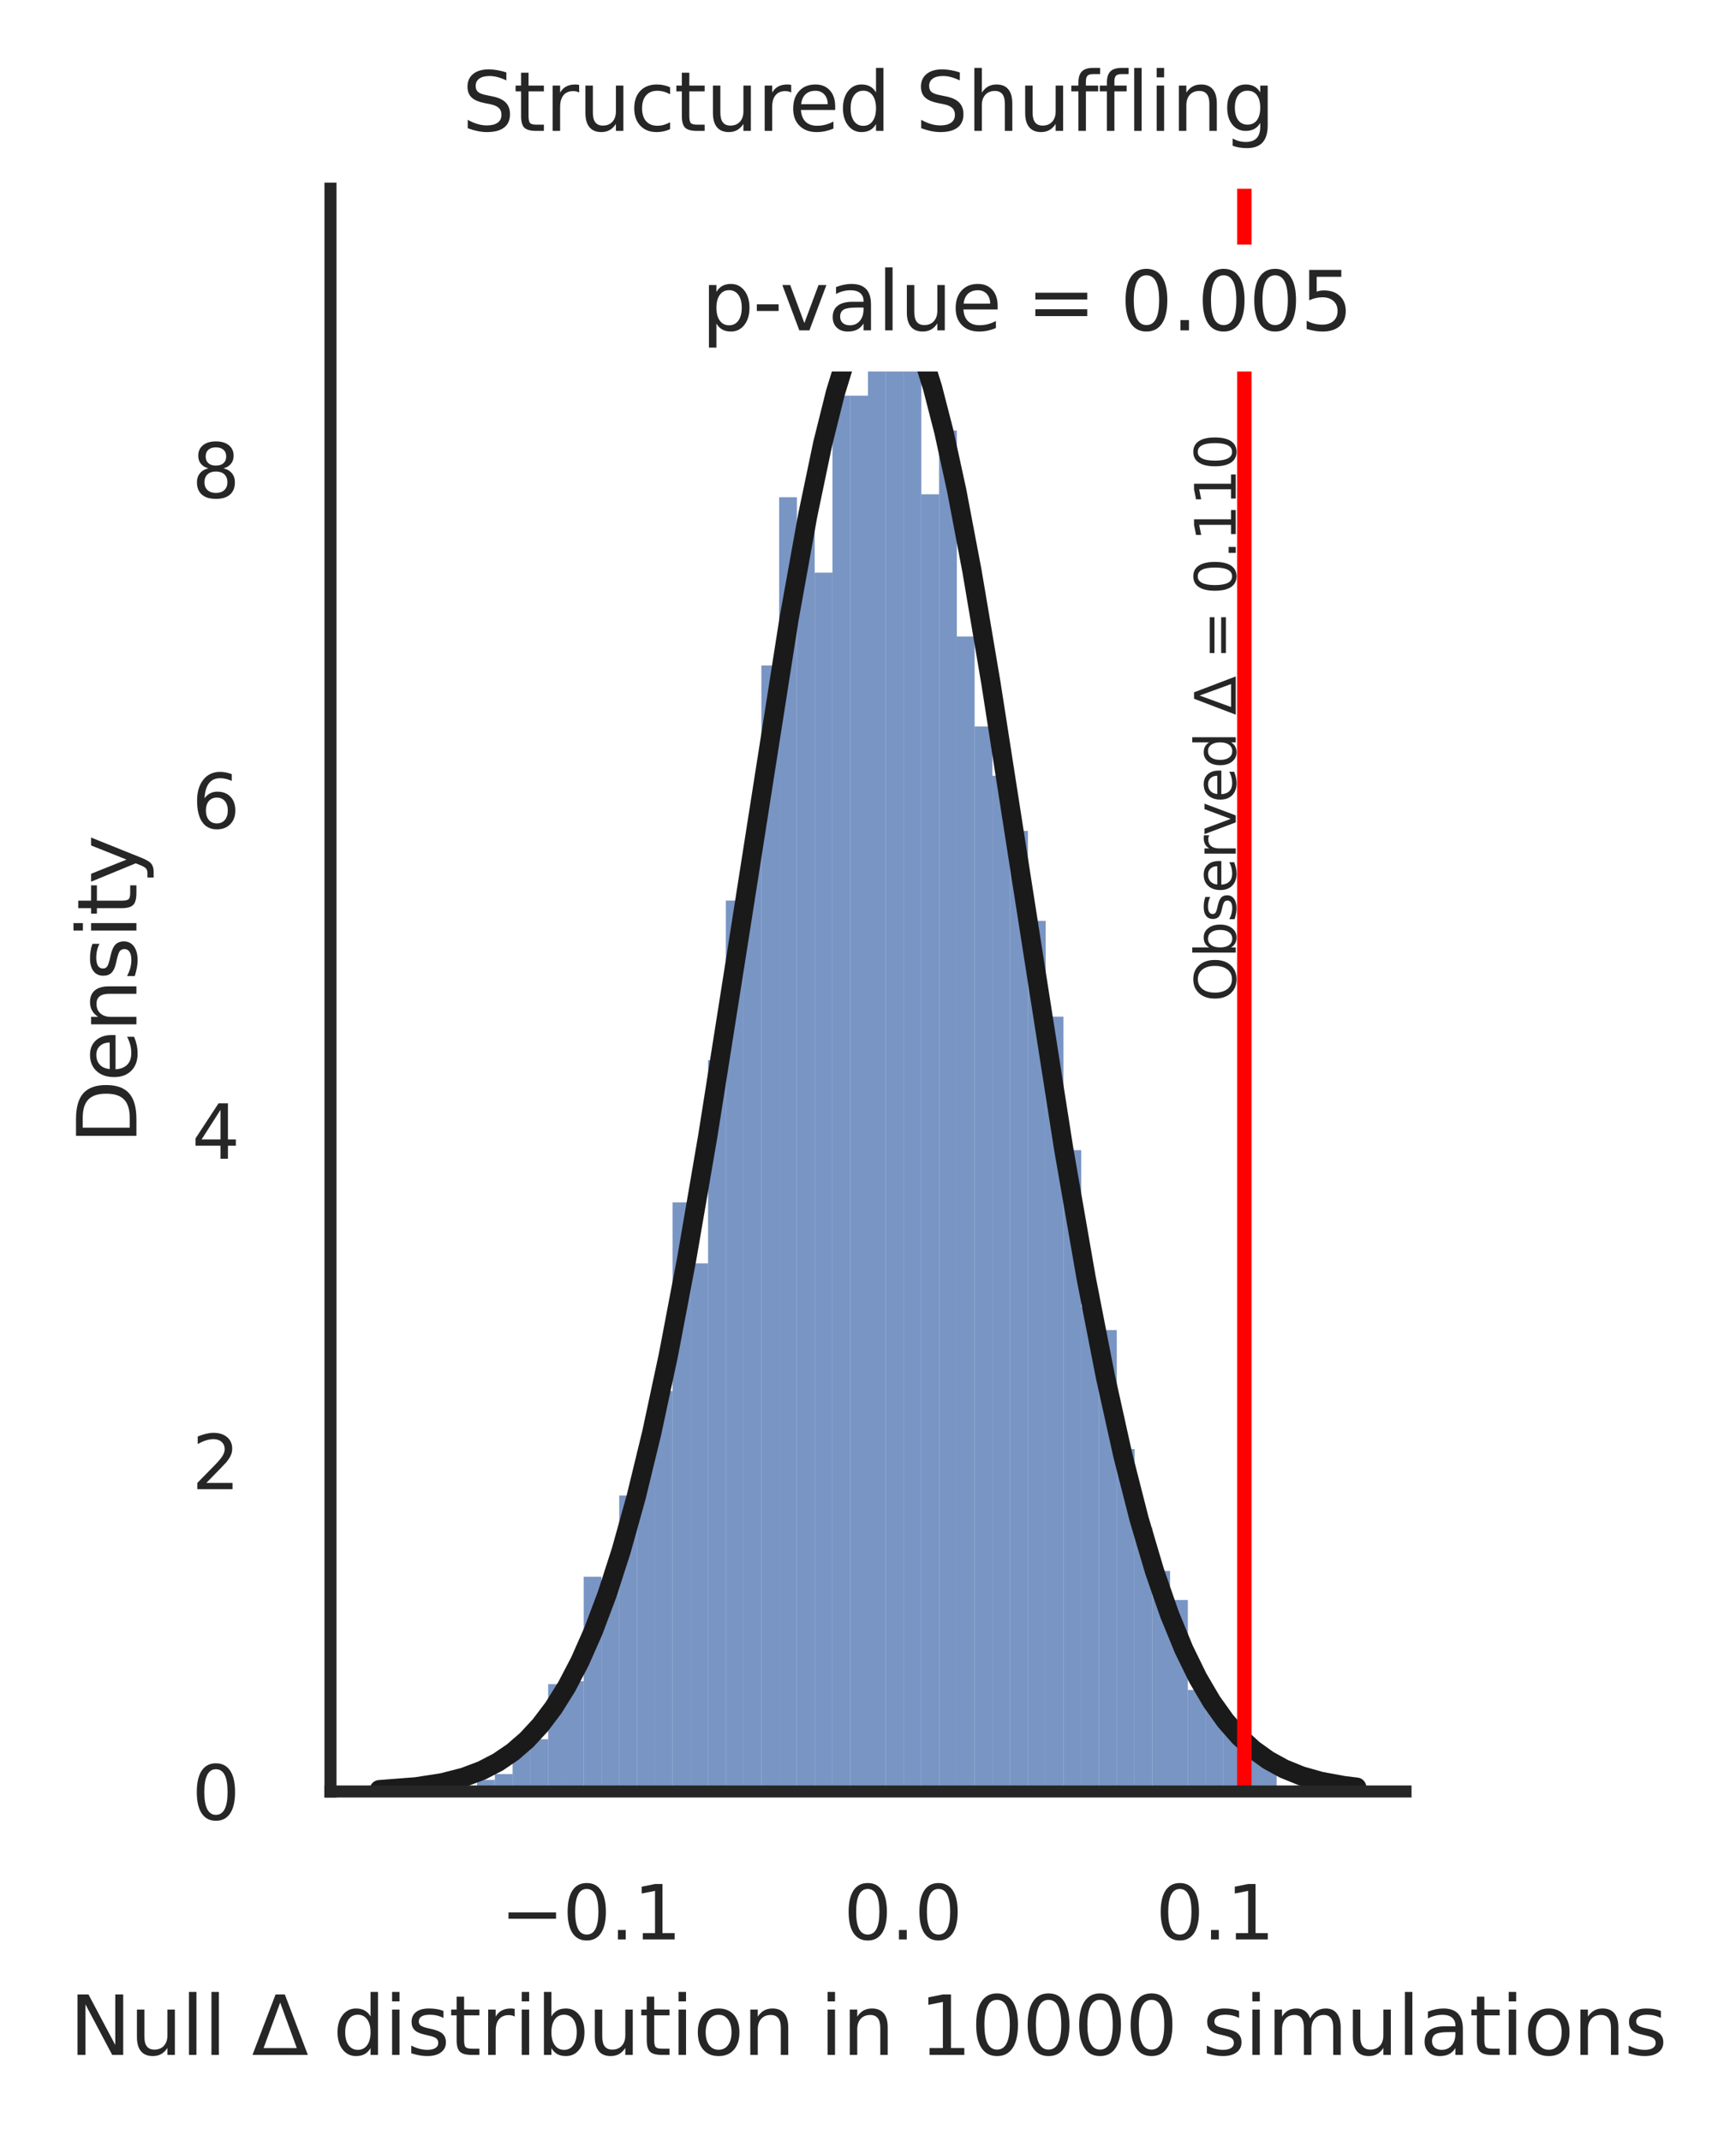 <?xml version="1.0" encoding="utf-8" standalone="no"?>
<!DOCTYPE svg PUBLIC "-//W3C//DTD SVG 1.1//EN"
  "http://www.w3.org/Graphics/SVG/1.1/DTD/svg11.dtd">
<svg xmlns:xlink="http://www.w3.org/1999/xlink" width="180.216pt" height="222.184pt" viewBox="0 0 180.216 222.184" xmlns="http://www.w3.org/2000/svg" version="1.1">
 <defs>
  <style type="text/css">*{stroke-linejoin: round; stroke-linecap: butt}</style>
 </defs>
 <g id="figure_1">
  <g id="patch_1">
   <path d="M 0 222.184 
L 180.216 222.184 
L 180.216 0 
L 0 0 
z
" style="fill: #ffffff"/>
  </g>
  <g id="axes_1">
   <g id="patch_2">
    <path d="M 34.308 185.903 
L 145.908 185.903 
L 145.908 19.583 
L 34.308 19.583 
z
" style="fill: #ffffff"/>
   </g>
   <g id="matplotlib.axis_1">
    <g id="xtick_1">
     <g id="text_1">
      <!-- −0.1 -->
      <g style="fill: #262626" transform="translate(51.953 201.253)scale(0.077 -0.077)">
       <defs>
        <path id="DejaVuSans-2212" d="M 678 2272 
L 4684 2272 
L 4684 1741 
L 678 1741 
L 678 2272 
z
" transform="scale(0.016)"/>
        <path id="DejaVuSans-30" d="M 2034 4250 
Q 1547 4250 1301 3770 
Q 1056 3291 1056 2328 
Q 1056 1369 1301 889 
Q 1547 409 2034 409 
Q 2525 409 2770 889 
Q 3016 1369 3016 2328 
Q 3016 3291 2770 3770 
Q 2525 4250 2034 4250 
z
M 2034 4750 
Q 2819 4750 3233 4129 
Q 3647 3509 3647 2328 
Q 3647 1150 3233 529 
Q 2819 -91 2034 -91 
Q 1250 -91 836 529 
Q 422 1150 422 2328 
Q 422 3509 836 4129 
Q 1250 4750 2034 4750 
z
" transform="scale(0.016)"/>
        <path id="DejaVuSans-2e" d="M 684 794 
L 1344 794 
L 1344 0 
L 684 0 
L 684 794 
z
" transform="scale(0.016)"/>
        <path id="DejaVuSans-31" d="M 794 531 
L 1825 531 
L 1825 4091 
L 703 3866 
L 703 4441 
L 1819 4666 
L 2450 4666 
L 2450 531 
L 3481 531 
L 3481 0 
L 794 0 
L 794 531 
z
" transform="scale(0.016)"/>
       </defs>
       <use xlink:href="#DejaVuSans-2212"/>
       <use xlink:href="#DejaVuSans-30" x="83.789"/>
       <use xlink:href="#DejaVuSans-2e" x="147.412"/>
       <use xlink:href="#DejaVuSans-31" x="179.199"/>
      </g>
     </g>
    </g>
    <g id="xtick_2">
     <g id="text_2">
      <!-- 0.0 -->
      <g style="fill: #262626" transform="translate(87.577 201.253)scale(0.077 -0.077)">
       <use xlink:href="#DejaVuSans-30"/>
       <use xlink:href="#DejaVuSans-2e" x="63.623"/>
       <use xlink:href="#DejaVuSans-30" x="95.41"/>
      </g>
     </g>
    </g>
    <g id="xtick_3">
     <g id="text_3">
      <!-- 0.1 -->
      <g style="fill: #262626" transform="translate(119.974 201.253)scale(0.077 -0.077)">
       <use xlink:href="#DejaVuSans-30"/>
       <use xlink:href="#DejaVuSans-2e" x="63.623"/>
       <use xlink:href="#DejaVuSans-31" x="95.41"/>
      </g>
     </g>
    </g>
    <g id="text_4">
     <!-- Null $\Delta$ distribution in 10000 simulations -->
     <g style="fill: #262626" transform="translate(7.2 213.238)scale(0.084 -0.084)">
      <defs>
       <path id="DejaVuSans-4e" d="M 628 4666 
L 1478 4666 
L 3547 763 
L 3547 4666 
L 4159 4666 
L 4159 0 
L 3309 0 
L 1241 3903 
L 1241 0 
L 628 0 
L 628 4666 
z
" transform="scale(0.016)"/>
       <path id="DejaVuSans-75" d="M 544 1381 
L 544 3500 
L 1119 3500 
L 1119 1403 
Q 1119 906 1312 657 
Q 1506 409 1894 409 
Q 2359 409 2629 706 
Q 2900 1003 2900 1516 
L 2900 3500 
L 3475 3500 
L 3475 0 
L 2900 0 
L 2900 538 
Q 2691 219 2414 64 
Q 2138 -91 1772 -91 
Q 1169 -91 856 284 
Q 544 659 544 1381 
z
M 1991 3584 
L 1991 3584 
z
" transform="scale(0.016)"/>
       <path id="DejaVuSans-6c" d="M 603 4863 
L 1178 4863 
L 1178 0 
L 603 0 
L 603 4863 
z
" transform="scale(0.016)"/>
       <path id="DejaVuSans-20" transform="scale(0.016)"/>
       <path id="DejaVuSans-394" d="M 2188 4044 
L 906 525 
L 3472 525 
L 2188 4044 
z
M 50 0 
L 1831 4666 
L 2547 4666 
L 4325 0 
L 50 0 
z
" transform="scale(0.016)"/>
       <path id="DejaVuSans-64" d="M 2906 2969 
L 2906 4863 
L 3481 4863 
L 3481 0 
L 2906 0 
L 2906 525 
Q 2725 213 2448 61 
Q 2172 -91 1784 -91 
Q 1150 -91 751 415 
Q 353 922 353 1747 
Q 353 2572 751 3078 
Q 1150 3584 1784 3584 
Q 2172 3584 2448 3432 
Q 2725 3281 2906 2969 
z
M 947 1747 
Q 947 1113 1208 752 
Q 1469 391 1925 391 
Q 2381 391 2643 752 
Q 2906 1113 2906 1747 
Q 2906 2381 2643 2742 
Q 2381 3103 1925 3103 
Q 1469 3103 1208 2742 
Q 947 2381 947 1747 
z
" transform="scale(0.016)"/>
       <path id="DejaVuSans-69" d="M 603 3500 
L 1178 3500 
L 1178 0 
L 603 0 
L 603 3500 
z
M 603 4863 
L 1178 4863 
L 1178 4134 
L 603 4134 
L 603 4863 
z
" transform="scale(0.016)"/>
       <path id="DejaVuSans-73" d="M 2834 3397 
L 2834 2853 
Q 2591 2978 2328 3040 
Q 2066 3103 1784 3103 
Q 1356 3103 1142 2972 
Q 928 2841 928 2578 
Q 928 2378 1081 2264 
Q 1234 2150 1697 2047 
L 1894 2003 
Q 2506 1872 2764 1633 
Q 3022 1394 3022 966 
Q 3022 478 2636 193 
Q 2250 -91 1575 -91 
Q 1294 -91 989 -36 
Q 684 19 347 128 
L 347 722 
Q 666 556 975 473 
Q 1284 391 1588 391 
Q 1994 391 2212 530 
Q 2431 669 2431 922 
Q 2431 1156 2273 1281 
Q 2116 1406 1581 1522 
L 1381 1569 
Q 847 1681 609 1914 
Q 372 2147 372 2553 
Q 372 3047 722 3315 
Q 1072 3584 1716 3584 
Q 2034 3584 2315 3537 
Q 2597 3491 2834 3397 
z
" transform="scale(0.016)"/>
       <path id="DejaVuSans-74" d="M 1172 4494 
L 1172 3500 
L 2356 3500 
L 2356 3053 
L 1172 3053 
L 1172 1153 
Q 1172 725 1289 603 
Q 1406 481 1766 481 
L 2356 481 
L 2356 0 
L 1766 0 
Q 1100 0 847 248 
Q 594 497 594 1153 
L 594 3053 
L 172 3053 
L 172 3500 
L 594 3500 
L 594 4494 
L 1172 4494 
z
" transform="scale(0.016)"/>
       <path id="DejaVuSans-72" d="M 2631 2963 
Q 2534 3019 2420 3045 
Q 2306 3072 2169 3072 
Q 1681 3072 1420 2755 
Q 1159 2438 1159 1844 
L 1159 0 
L 581 0 
L 581 3500 
L 1159 3500 
L 1159 2956 
Q 1341 3275 1631 3429 
Q 1922 3584 2338 3584 
Q 2397 3584 2469 3576 
Q 2541 3569 2628 3553 
L 2631 2963 
z
" transform="scale(0.016)"/>
       <path id="DejaVuSans-62" d="M 3116 1747 
Q 3116 2381 2855 2742 
Q 2594 3103 2138 3103 
Q 1681 3103 1420 2742 
Q 1159 2381 1159 1747 
Q 1159 1113 1420 752 
Q 1681 391 2138 391 
Q 2594 391 2855 752 
Q 3116 1113 3116 1747 
z
M 1159 2969 
Q 1341 3281 1617 3432 
Q 1894 3584 2278 3584 
Q 2916 3584 3314 3078 
Q 3713 2572 3713 1747 
Q 3713 922 3314 415 
Q 2916 -91 2278 -91 
Q 1894 -91 1617 61 
Q 1341 213 1159 525 
L 1159 0 
L 581 0 
L 581 4863 
L 1159 4863 
L 1159 2969 
z
" transform="scale(0.016)"/>
       <path id="DejaVuSans-6f" d="M 1959 3097 
Q 1497 3097 1228 2736 
Q 959 2375 959 1747 
Q 959 1119 1226 758 
Q 1494 397 1959 397 
Q 2419 397 2687 759 
Q 2956 1122 2956 1747 
Q 2956 2369 2687 2733 
Q 2419 3097 1959 3097 
z
M 1959 3584 
Q 2709 3584 3137 3096 
Q 3566 2609 3566 1747 
Q 3566 888 3137 398 
Q 2709 -91 1959 -91 
Q 1206 -91 779 398 
Q 353 888 353 1747 
Q 353 2609 779 3096 
Q 1206 3584 1959 3584 
z
" transform="scale(0.016)"/>
       <path id="DejaVuSans-6e" d="M 3513 2113 
L 3513 0 
L 2938 0 
L 2938 2094 
Q 2938 2591 2744 2837 
Q 2550 3084 2163 3084 
Q 1697 3084 1428 2787 
Q 1159 2491 1159 1978 
L 1159 0 
L 581 0 
L 581 3500 
L 1159 3500 
L 1159 2956 
Q 1366 3272 1645 3428 
Q 1925 3584 2291 3584 
Q 2894 3584 3203 3211 
Q 3513 2838 3513 2113 
z
" transform="scale(0.016)"/>
       <path id="DejaVuSans-6d" d="M 3328 2828 
Q 3544 3216 3844 3400 
Q 4144 3584 4550 3584 
Q 5097 3584 5394 3201 
Q 5691 2819 5691 2113 
L 5691 0 
L 5113 0 
L 5113 2094 
Q 5113 2597 4934 2840 
Q 4756 3084 4391 3084 
Q 3944 3084 3684 2787 
Q 3425 2491 3425 1978 
L 3425 0 
L 2847 0 
L 2847 2094 
Q 2847 2600 2669 2842 
Q 2491 3084 2119 3084 
Q 1678 3084 1418 2786 
Q 1159 2488 1159 1978 
L 1159 0 
L 581 0 
L 581 3500 
L 1159 3500 
L 1159 2956 
Q 1356 3278 1631 3431 
Q 1906 3584 2284 3584 
Q 2666 3584 2933 3390 
Q 3200 3197 3328 2828 
z
" transform="scale(0.016)"/>
       <path id="DejaVuSans-61" d="M 2194 1759 
Q 1497 1759 1228 1600 
Q 959 1441 959 1056 
Q 959 750 1161 570 
Q 1363 391 1709 391 
Q 2188 391 2477 730 
Q 2766 1069 2766 1631 
L 2766 1759 
L 2194 1759 
z
M 3341 1997 
L 3341 0 
L 2766 0 
L 2766 531 
Q 2569 213 2275 61 
Q 1981 -91 1556 -91 
Q 1019 -91 701 211 
Q 384 513 384 1019 
Q 384 1609 779 1909 
Q 1175 2209 1959 2209 
L 2766 2209 
L 2766 2266 
Q 2766 2663 2505 2880 
Q 2244 3097 1772 3097 
Q 1472 3097 1187 3025 
Q 903 2953 641 2809 
L 641 3341 
Q 956 3463 1253 3523 
Q 1550 3584 1831 3584 
Q 2591 3584 2966 3190 
Q 3341 2797 3341 1997 
z
" transform="scale(0.016)"/>
      </defs>
      <use xlink:href="#DejaVuSans-4e" transform="translate(0 0.016)"/>
      <use xlink:href="#DejaVuSans-75" transform="translate(74.805 0.016)"/>
      <use xlink:href="#DejaVuSans-6c" transform="translate(138.184 0.016)"/>
      <use xlink:href="#DejaVuSans-6c" transform="translate(165.967 0.016)"/>
      <use xlink:href="#DejaVuSans-20" transform="translate(193.75 0.016)"/>
      <use xlink:href="#DejaVuSans-394" transform="translate(225.537 0.016)"/>
      <use xlink:href="#DejaVuSans-20" transform="translate(293.945 0.016)"/>
      <use xlink:href="#DejaVuSans-64" transform="translate(325.732 0.016)"/>
      <use xlink:href="#DejaVuSans-69" transform="translate(389.209 0.016)"/>
      <use xlink:href="#DejaVuSans-73" transform="translate(416.992 0.016)"/>
      <use xlink:href="#DejaVuSans-74" transform="translate(469.092 0.016)"/>
      <use xlink:href="#DejaVuSans-72" transform="translate(508.301 0.016)"/>
      <use xlink:href="#DejaVuSans-69" transform="translate(549.414 0.016)"/>
      <use xlink:href="#DejaVuSans-62" transform="translate(577.197 0.016)"/>
      <use xlink:href="#DejaVuSans-75" transform="translate(640.674 0.016)"/>
      <use xlink:href="#DejaVuSans-74" transform="translate(704.053 0.016)"/>
      <use xlink:href="#DejaVuSans-69" transform="translate(743.262 0.016)"/>
      <use xlink:href="#DejaVuSans-6f" transform="translate(771.045 0.016)"/>
      <use xlink:href="#DejaVuSans-6e" transform="translate(832.227 0.016)"/>
      <use xlink:href="#DejaVuSans-20" transform="translate(895.605 0.016)"/>
      <use xlink:href="#DejaVuSans-69" transform="translate(927.393 0.016)"/>
      <use xlink:href="#DejaVuSans-6e" transform="translate(955.176 0.016)"/>
      <use xlink:href="#DejaVuSans-20" transform="translate(1018.555 0.016)"/>
      <use xlink:href="#DejaVuSans-31" transform="translate(1050.342 0.016)"/>
      <use xlink:href="#DejaVuSans-30" transform="translate(1113.965 0.016)"/>
      <use xlink:href="#DejaVuSans-30" transform="translate(1177.588 0.016)"/>
      <use xlink:href="#DejaVuSans-30" transform="translate(1241.211 0.016)"/>
      <use xlink:href="#DejaVuSans-30" transform="translate(1304.834 0.016)"/>
      <use xlink:href="#DejaVuSans-20" transform="translate(1368.457 0.016)"/>
      <use xlink:href="#DejaVuSans-73" transform="translate(1400.244 0.016)"/>
      <use xlink:href="#DejaVuSans-69" transform="translate(1452.344 0.016)"/>
      <use xlink:href="#DejaVuSans-6d" transform="translate(1480.127 0.016)"/>
      <use xlink:href="#DejaVuSans-75" transform="translate(1577.539 0.016)"/>
      <use xlink:href="#DejaVuSans-6c" transform="translate(1640.918 0.016)"/>
      <use xlink:href="#DejaVuSans-61" transform="translate(1668.701 0.016)"/>
      <use xlink:href="#DejaVuSans-74" transform="translate(1729.98 0.016)"/>
      <use xlink:href="#DejaVuSans-69" transform="translate(1769.189 0.016)"/>
      <use xlink:href="#DejaVuSans-6f" transform="translate(1796.973 0.016)"/>
      <use xlink:href="#DejaVuSans-6e" transform="translate(1858.154 0.016)"/>
      <use xlink:href="#DejaVuSans-73" transform="translate(1921.533 0.016)"/>
     </g>
    </g>
   </g>
   <g id="matplotlib.axis_2">
    <g id="ytick_1">
     <g id="text_5">
      <!-- 0 -->
      <g style="fill: #262626" transform="translate(19.909 188.828)scale(0.077 -0.077)">
       <use xlink:href="#DejaVuSans-30"/>
      </g>
     </g>
    </g>
    <g id="ytick_2">
     <g id="text_6">
      <!-- 2 -->
      <g style="fill: #262626" transform="translate(19.909 154.535)scale(0.077 -0.077)">
       <defs>
        <path id="DejaVuSans-32" d="M 1228 531 
L 3431 531 
L 3431 0 
L 469 0 
L 469 531 
Q 828 903 1448 1529 
Q 2069 2156 2228 2338 
Q 2531 2678 2651 2914 
Q 2772 3150 2772 3378 
Q 2772 3750 2511 3984 
Q 2250 4219 1831 4219 
Q 1534 4219 1204 4116 
Q 875 4013 500 3803 
L 500 4441 
Q 881 4594 1212 4672 
Q 1544 4750 1819 4750 
Q 2544 4750 2975 4387 
Q 3406 4025 3406 3419 
Q 3406 3131 3298 2873 
Q 3191 2616 2906 2266 
Q 2828 2175 2409 1742 
Q 1991 1309 1228 531 
z
" transform="scale(0.016)"/>
       </defs>
       <use xlink:href="#DejaVuSans-32"/>
      </g>
     </g>
    </g>
    <g id="ytick_3">
     <g id="text_7">
      <!-- 4 -->
      <g style="fill: #262626" transform="translate(19.909 120.243)scale(0.077 -0.077)">
       <defs>
        <path id="DejaVuSans-34" d="M 2419 4116 
L 825 1625 
L 2419 1625 
L 2419 4116 
z
M 2253 4666 
L 3047 4666 
L 3047 1625 
L 3713 1625 
L 3713 1100 
L 3047 1100 
L 3047 0 
L 2419 0 
L 2419 1100 
L 313 1100 
L 313 1709 
L 2253 4666 
z
" transform="scale(0.016)"/>
       </defs>
       <use xlink:href="#DejaVuSans-34"/>
      </g>
     </g>
    </g>
    <g id="ytick_4">
     <g id="text_8">
      <!-- 6 -->
      <g style="fill: #262626" transform="translate(19.909 85.95)scale(0.077 -0.077)">
       <defs>
        <path id="DejaVuSans-36" d="M 2113 2584 
Q 1688 2584 1439 2293 
Q 1191 2003 1191 1497 
Q 1191 994 1439 701 
Q 1688 409 2113 409 
Q 2538 409 2786 701 
Q 3034 994 3034 1497 
Q 3034 2003 2786 2293 
Q 2538 2584 2113 2584 
z
M 3366 4563 
L 3366 3988 
Q 3128 4100 2886 4159 
Q 2644 4219 2406 4219 
Q 1781 4219 1451 3797 
Q 1122 3375 1075 2522 
Q 1259 2794 1537 2939 
Q 1816 3084 2150 3084 
Q 2853 3084 3261 2657 
Q 3669 2231 3669 1497 
Q 3669 778 3244 343 
Q 2819 -91 2113 -91 
Q 1303 -91 875 529 
Q 447 1150 447 2328 
Q 447 3434 972 4092 
Q 1497 4750 2381 4750 
Q 2619 4750 2861 4703 
Q 3103 4656 3366 4563 
z
" transform="scale(0.016)"/>
       </defs>
       <use xlink:href="#DejaVuSans-36"/>
      </g>
     </g>
    </g>
    <g id="ytick_5">
     <g id="text_9">
      <!-- 8 -->
      <g style="fill: #262626" transform="translate(19.909 51.657)scale(0.077 -0.077)">
       <defs>
        <path id="DejaVuSans-38" d="M 2034 2216 
Q 1584 2216 1326 1975 
Q 1069 1734 1069 1313 
Q 1069 891 1326 650 
Q 1584 409 2034 409 
Q 2484 409 2743 651 
Q 3003 894 3003 1313 
Q 3003 1734 2745 1975 
Q 2488 2216 2034 2216 
z
M 1403 2484 
Q 997 2584 770 2862 
Q 544 3141 544 3541 
Q 544 4100 942 4425 
Q 1341 4750 2034 4750 
Q 2731 4750 3128 4425 
Q 3525 4100 3525 3541 
Q 3525 3141 3298 2862 
Q 3072 2584 2669 2484 
Q 3125 2378 3379 2068 
Q 3634 1759 3634 1313 
Q 3634 634 3220 271 
Q 2806 -91 2034 -91 
Q 1263 -91 848 271 
Q 434 634 434 1313 
Q 434 1759 690 2068 
Q 947 2378 1403 2484 
z
M 1172 3481 
Q 1172 3119 1398 2916 
Q 1625 2713 2034 2713 
Q 2441 2713 2670 2916 
Q 2900 3119 2900 3481 
Q 2900 3844 2670 4047 
Q 2441 4250 2034 4250 
Q 1625 4250 1398 4047 
Q 1172 3844 1172 3481 
z
" transform="scale(0.016)"/>
       </defs>
       <use xlink:href="#DejaVuSans-38"/>
      </g>
     </g>
    </g>
    <g id="text_10">
     <!-- Density -->
     <g style="fill: #262626" transform="translate(14.162 118.71)rotate(-90)scale(0.084 -0.084)">
      <defs>
       <path id="DejaVuSans-44" d="M 1259 4147 
L 1259 519 
L 2022 519 
Q 2988 519 3436 956 
Q 3884 1394 3884 2338 
Q 3884 3275 3436 3711 
Q 2988 4147 2022 4147 
L 1259 4147 
z
M 628 4666 
L 1925 4666 
Q 3281 4666 3915 4102 
Q 4550 3538 4550 2338 
Q 4550 1131 3912 565 
Q 3275 0 1925 0 
L 628 0 
L 628 4666 
z
" transform="scale(0.016)"/>
       <path id="DejaVuSans-65" d="M 3597 1894 
L 3597 1613 
L 953 1613 
Q 991 1019 1311 708 
Q 1631 397 2203 397 
Q 2534 397 2845 478 
Q 3156 559 3463 722 
L 3463 178 
Q 3153 47 2828 -22 
Q 2503 -91 2169 -91 
Q 1331 -91 842 396 
Q 353 884 353 1716 
Q 353 2575 817 3079 
Q 1281 3584 2069 3584 
Q 2775 3584 3186 3129 
Q 3597 2675 3597 1894 
z
M 3022 2063 
Q 3016 2534 2758 2815 
Q 2500 3097 2075 3097 
Q 1594 3097 1305 2825 
Q 1016 2553 972 2059 
L 3022 2063 
z
" transform="scale(0.016)"/>
       <path id="DejaVuSans-79" d="M 2059 -325 
Q 1816 -950 1584 -1140 
Q 1353 -1331 966 -1331 
L 506 -1331 
L 506 -850 
L 844 -850 
Q 1081 -850 1212 -737 
Q 1344 -625 1503 -206 
L 1606 56 
L 191 3500 
L 800 3500 
L 1894 763 
L 2988 3500 
L 3597 3500 
L 2059 -325 
z
" transform="scale(0.016)"/>
      </defs>
      <use xlink:href="#DejaVuSans-44"/>
      <use xlink:href="#DejaVuSans-65" x="77.002"/>
      <use xlink:href="#DejaVuSans-6e" x="138.525"/>
      <use xlink:href="#DejaVuSans-73" x="201.904"/>
      <use xlink:href="#DejaVuSans-69" x="254.004"/>
      <use xlink:href="#DejaVuSans-74" x="281.787"/>
      <use xlink:href="#DejaVuSans-79" x="320.996"/>
     </g>
    </g>
   </g>
   <g id="patch_3">
    <path d="M 43.992 185.903 
L 45.837 185.903 
L 45.837 185.602 
L 43.992 185.602 
z
" clip-path="url(#p3612f5f989)" style="fill: #4c72b0; fill-opacity: 0.75"/>
   </g>
   <g id="patch_4">
    <path d="M 45.837 185.903 
L 47.682 185.903 
L 47.682 185.903 
L 45.837 185.903 
z
" clip-path="url(#p3612f5f989)" style="fill: #4c72b0; fill-opacity: 0.75"/>
   </g>
   <g id="patch_5">
    <path d="M 47.682 185.903 
L 49.526 185.903 
L 49.526 185.903 
L 47.682 185.903 
z
" clip-path="url(#p3612f5f989)" style="fill: #4c72b0; fill-opacity: 0.75"/>
   </g>
   <g id="patch_6">
    <path d="M 49.526 185.903 
L 51.371 185.903 
L 51.371 184.698 
L 49.526 184.698 
z
" clip-path="url(#p3612f5f989)" style="fill: #4c72b0; fill-opacity: 0.75"/>
   </g>
   <g id="patch_7">
    <path d="M 51.371 185.903 
L 53.215 185.903 
L 53.215 184.096 
L 51.371 184.096 
z
" clip-path="url(#p3612f5f989)" style="fill: #4c72b0; fill-opacity: 0.75"/>
   </g>
   <g id="patch_8">
    <path d="M 53.215 185.903 
L 55.06 185.903 
L 55.06 180.482 
L 53.215 180.482 
z
" clip-path="url(#p3612f5f989)" style="fill: #4c72b0; fill-opacity: 0.75"/>
   </g>
   <g id="patch_9">
    <path d="M 55.06 185.903 
L 56.905 185.903 
L 56.905 180.482 
L 55.06 180.482 
z
" clip-path="url(#p3612f5f989)" style="fill: #4c72b0; fill-opacity: 0.75"/>
   </g>
   <g id="patch_10">
    <path d="M 56.905 185.903 
L 58.749 185.903 
L 58.749 174.76 
L 56.905 174.76 
z
" clip-path="url(#p3612f5f989)" style="fill: #4c72b0; fill-opacity: 0.75"/>
   </g>
   <g id="patch_11">
    <path d="M 58.749 185.903 
L 60.594 185.903 
L 60.594 174.459 
L 58.749 174.459 
z
" clip-path="url(#p3612f5f989)" style="fill: #4c72b0; fill-opacity: 0.75"/>
   </g>
   <g id="patch_12">
    <path d="M 60.594 185.903 
L 62.439 185.903 
L 62.439 163.618 
L 60.594 163.618 
z
" clip-path="url(#p3612f5f989)" style="fill: #4c72b0; fill-opacity: 0.75"/>
   </g>
   <g id="patch_13">
    <path d="M 62.439 185.903 
L 64.283 185.903 
L 64.283 164.221 
L 62.439 164.221 
z
" clip-path="url(#p3612f5f989)" style="fill: #4c72b0; fill-opacity: 0.75"/>
   </g>
   <g id="patch_14">
    <path d="M 64.283 185.903 
L 66.128 185.903 
L 66.128 155.186 
L 64.283 155.186 
z
" clip-path="url(#p3612f5f989)" style="fill: #4c72b0; fill-opacity: 0.75"/>
   </g>
   <g id="patch_15">
    <path d="M 66.128 185.903 
L 67.972 185.903 
L 67.972 150.669 
L 66.128 150.669 
z
" clip-path="url(#p3612f5f989)" style="fill: #4c72b0; fill-opacity: 0.75"/>
   </g>
   <g id="patch_16">
    <path d="M 67.972 185.903 
L 69.817 185.903 
L 69.817 144.345 
L 67.972 144.345 
z
" clip-path="url(#p3612f5f989)" style="fill: #4c72b0; fill-opacity: 0.75"/>
   </g>
   <g id="patch_17">
    <path d="M 69.817 185.903 
L 71.662 185.903 
L 71.662 124.771 
L 69.817 124.771 
z
" clip-path="url(#p3612f5f989)" style="fill: #4c72b0; fill-opacity: 0.75"/>
   </g>
   <g id="patch_18">
    <path d="M 71.662 185.903 
L 73.506 185.903 
L 73.506 131.095 
L 71.662 131.095 
z
" clip-path="url(#p3612f5f989)" style="fill: #4c72b0; fill-opacity: 0.75"/>
   </g>
   <g id="patch_19">
    <path d="M 73.506 185.903 
L 75.351 185.903 
L 75.351 110.015 
L 73.506 110.015 
z
" clip-path="url(#p3612f5f989)" style="fill: #4c72b0; fill-opacity: 0.75"/>
   </g>
   <g id="patch_20">
    <path d="M 75.351 185.903 
L 77.196 185.903 
L 77.196 93.452 
L 75.351 93.452 
z
" clip-path="url(#p3612f5f989)" style="fill: #4c72b0; fill-opacity: 0.75"/>
   </g>
   <g id="patch_21">
    <path d="M 77.196 185.903 
L 79.04 185.903 
L 79.04 88.935 
L 77.196 88.935 
z
" clip-path="url(#p3612f5f989)" style="fill: #4c72b0; fill-opacity: 0.75"/>
   </g>
   <g id="patch_22">
    <path d="M 79.04 185.903 
L 80.885 185.903 
L 80.885 69.06 
L 79.04 69.06 
z
" clip-path="url(#p3612f5f989)" style="fill: #4c72b0; fill-opacity: 0.75"/>
   </g>
   <g id="patch_23">
    <path d="M 80.885 185.903 
L 82.729 185.903 
L 82.729 51.594 
L 80.885 51.594 
z
" clip-path="url(#p3612f5f989)" style="fill: #4c72b0; fill-opacity: 0.75"/>
   </g>
   <g id="patch_24">
    <path d="M 82.729 185.903 
L 84.574 185.903 
L 84.574 54.906 
L 82.729 54.906 
z
" clip-path="url(#p3612f5f989)" style="fill: #4c72b0; fill-opacity: 0.75"/>
   </g>
   <g id="patch_25">
    <path d="M 84.574 185.903 
L 86.419 185.903 
L 86.419 59.424 
L 84.574 59.424 
z
" clip-path="url(#p3612f5f989)" style="fill: #4c72b0; fill-opacity: 0.75"/>
   </g>
   <g id="patch_26">
    <path d="M 86.419 185.903 
L 88.263 185.903 
L 88.263 41.054 
L 86.419 41.054 
z
" clip-path="url(#p3612f5f989)" style="fill: #4c72b0; fill-opacity: 0.75"/>
   </g>
   <g id="patch_27">
    <path d="M 88.263 185.903 
L 90.108 185.903 
L 90.108 41.054 
L 88.263 41.054 
z
" clip-path="url(#p3612f5f989)" style="fill: #4c72b0; fill-opacity: 0.75"/>
   </g>
   <g id="patch_28">
    <path d="M 90.108 185.903 
L 91.953 185.903 
L 91.953 38.043 
L 90.108 38.043 
z
" clip-path="url(#p3612f5f989)" style="fill: #4c72b0; fill-opacity: 0.75"/>
   </g>
   <g id="patch_29">
    <path d="M 91.953 185.903 
L 93.797 185.903 
L 93.797 27.503 
L 91.953 27.503 
z
" clip-path="url(#p3612f5f989)" style="fill: #4c72b0; fill-opacity: 0.75"/>
   </g>
   <g id="patch_30">
    <path d="M 93.797 185.903 
L 95.642 185.903 
L 95.642 36.236 
L 93.797 36.236 
z
" clip-path="url(#p3612f5f989)" style="fill: #4c72b0; fill-opacity: 0.75"/>
   </g>
   <g id="patch_31">
    <path d="M 95.642 185.903 
L 97.487 185.903 
L 97.487 51.293 
L 95.642 51.293 
z
" clip-path="url(#p3612f5f989)" style="fill: #4c72b0; fill-opacity: 0.75"/>
   </g>
   <g id="patch_32">
    <path d="M 97.487 185.903 
L 99.331 185.903 
L 99.331 44.668 
L 97.487 44.668 
z
" clip-path="url(#p3612f5f989)" style="fill: #4c72b0; fill-opacity: 0.75"/>
   </g>
   <g id="patch_33">
    <path d="M 99.331 185.903 
L 101.176 185.903 
L 101.176 66.049 
L 99.331 66.049 
z
" clip-path="url(#p3612f5f989)" style="fill: #4c72b0; fill-opacity: 0.75"/>
   </g>
   <g id="patch_34">
    <path d="M 101.176 185.903 
L 103.02 185.903 
L 103.02 75.384 
L 101.176 75.384 
z
" clip-path="url(#p3612f5f989)" style="fill: #4c72b0; fill-opacity: 0.75"/>
   </g>
   <g id="patch_35">
    <path d="M 103.02 185.903 
L 104.865 185.903 
L 104.865 80.503 
L 103.02 80.503 
z
" clip-path="url(#p3612f5f989)" style="fill: #4c72b0; fill-opacity: 0.75"/>
   </g>
   <g id="patch_36">
    <path d="M 104.865 185.903 
L 106.71 185.903 
L 106.71 86.225 
L 104.865 86.225 
z
" clip-path="url(#p3612f5f989)" style="fill: #4c72b0; fill-opacity: 0.75"/>
   </g>
   <g id="patch_37">
    <path d="M 106.71 185.903 
L 108.554 185.903 
L 108.554 95.56 
L 106.71 95.56 
z
" clip-path="url(#p3612f5f989)" style="fill: #4c72b0; fill-opacity: 0.75"/>
   </g>
   <g id="patch_38">
    <path d="M 108.554 185.903 
L 110.399 185.903 
L 110.399 105.498 
L 108.554 105.498 
z
" clip-path="url(#p3612f5f989)" style="fill: #4c72b0; fill-opacity: 0.75"/>
   </g>
   <g id="patch_39">
    <path d="M 110.399 185.903 
L 112.244 185.903 
L 112.244 119.351 
L 110.399 119.351 
z
" clip-path="url(#p3612f5f989)" style="fill: #4c72b0; fill-opacity: 0.75"/>
   </g>
   <g id="patch_40">
    <path d="M 112.244 185.903 
L 114.088 185.903 
L 114.088 135.612 
L 112.244 135.612 
z
" clip-path="url(#p3612f5f989)" style="fill: #4c72b0; fill-opacity: 0.75"/>
   </g>
   <g id="patch_41">
    <path d="M 114.088 185.903 
L 115.933 185.903 
L 115.933 138.021 
L 114.088 138.021 
z
" clip-path="url(#p3612f5f989)" style="fill: #4c72b0; fill-opacity: 0.75"/>
   </g>
   <g id="patch_42">
    <path d="M 115.933 185.903 
L 117.777 185.903 
L 117.777 150.368 
L 115.933 150.368 
z
" clip-path="url(#p3612f5f989)" style="fill: #4c72b0; fill-opacity: 0.75"/>
   </g>
   <g id="patch_43">
    <path d="M 117.777 185.903 
L 119.622 185.903 
L 119.622 158.499 
L 117.777 158.499 
z
" clip-path="url(#p3612f5f989)" style="fill: #4c72b0; fill-opacity: 0.75"/>
   </g>
   <g id="patch_44">
    <path d="M 119.622 185.903 
L 121.467 185.903 
L 121.467 163.016 
L 119.622 163.016 
z
" clip-path="url(#p3612f5f989)" style="fill: #4c72b0; fill-opacity: 0.75"/>
   </g>
   <g id="patch_45">
    <path d="M 121.467 185.903 
L 123.311 185.903 
L 123.311 166.027 
L 121.467 166.027 
z
" clip-path="url(#p3612f5f989)" style="fill: #4c72b0; fill-opacity: 0.75"/>
   </g>
   <g id="patch_46">
    <path d="M 123.311 185.903 
L 125.156 185.903 
L 125.156 175.363 
L 123.311 175.363 
z
" clip-path="url(#p3612f5f989)" style="fill: #4c72b0; fill-opacity: 0.75"/>
   </g>
   <g id="patch_47">
    <path d="M 125.156 185.903 
L 127.001 185.903 
L 127.001 176.567 
L 125.156 176.567 
z
" clip-path="url(#p3612f5f989)" style="fill: #4c72b0; fill-opacity: 0.75"/>
   </g>
   <g id="patch_48">
    <path d="M 127.001 185.903 
L 128.845 185.903 
L 128.845 178.976 
L 127.001 178.976 
z
" clip-path="url(#p3612f5f989)" style="fill: #4c72b0; fill-opacity: 0.75"/>
   </g>
   <g id="patch_49">
    <path d="M 128.845 185.903 
L 130.69 185.903 
L 130.69 181.084 
L 128.845 181.084 
z
" clip-path="url(#p3612f5f989)" style="fill: #4c72b0; fill-opacity: 0.75"/>
   </g>
   <g id="patch_50">
    <path d="M 130.69 185.903 
L 132.534 185.903 
L 132.534 183.192 
L 130.69 183.192 
z
" clip-path="url(#p3612f5f989)" style="fill: #4c72b0; fill-opacity: 0.75"/>
   </g>
   <g id="patch_51">
    <path d="M 132.534 185.903 
L 134.379 185.903 
L 134.379 185.602 
L 132.534 185.602 
z
" clip-path="url(#p3612f5f989)" style="fill: #4c72b0; fill-opacity: 0.75"/>
   </g>
   <g id="patch_52">
    <path d="M 134.379 185.903 
L 136.224 185.903 
L 136.224 185.3 
L 134.379 185.3 
z
" clip-path="url(#p3612f5f989)" style="fill: #4c72b0; fill-opacity: 0.75"/>
   </g>
   <g id="line2d_1">
    <path d="M 39.381 185.713 
L 43.206 185.417 
L 45.945 184.99 
L 48.147 184.426 
L 50.024 183.719 
L 51.699 182.852 
L 53.241 181.802 
L 54.692 180.543 
L 56.092 179.029 
L 57.462 177.217 
L 58.832 175.026 
L 60.201 172.406 
L 61.591 169.259 
L 63.022 165.454 
L 64.493 160.893 
L 66.036 155.363 
L 67.659 148.686 
L 69.394 140.577 
L 71.291 130.609 
L 73.473 117.902 
L 76.304 99.987 
L 81.915 64.212 
L 83.853 53.471 
L 85.415 46.001 
L 86.734 40.719 
L 87.881 36.996 
L 88.875 34.477 
L 89.738 32.856 
L 90.488 31.886 
L 91.138 31.384 
L 91.716 31.205 
L 92.264 31.267 
L 92.822 31.562 
L 93.431 32.15 
L 94.121 33.148 
L 94.902 34.694 
L 95.795 36.985 
L 96.81 40.235 
L 97.977 44.763 
L 99.316 50.896 
L 100.899 59.237 
L 102.877 70.933 
L 105.86 90.078 
L 110.416 119.172 
L 112.75 132.592 
L 114.749 142.837 
L 116.565 151.023 
L 118.259 157.663 
L 119.863 163.073 
L 121.405 167.515 
L 122.896 171.151 
L 124.347 174.12 
L 125.778 176.556 
L 127.209 178.562 
L 128.649 180.205 
L 130.121 181.55 
L 131.653 182.651 
L 133.286 183.549 
L 135.072 184.275 
L 137.091 184.849 
L 139.476 185.289 
L 140.835 185.457 
L 140.835 185.457 
" clip-path="url(#p3612f5f989)" style="fill: none; stroke: #1a1a1a; stroke-width: 2; stroke-linecap: round"/>
   </g>
   <g id="line2d_2">
    <path d="M 129.177 185.903 
L 129.177 19.583 
" clip-path="url(#p3612f5f989)" style="fill: none; stroke: #ff0000; stroke-width: 1.5; stroke-linecap: round"/>
   </g>
   <g id="patch_53">
    <path d="M 34.308 185.903 
L 34.308 19.583 
" style="fill: none; stroke: #262626; stroke-width: 1.25; stroke-linejoin: miter; stroke-linecap: square"/>
   </g>
   <g id="patch_54">
    <path d="M 34.308 185.903 
L 145.908 185.903 
" style="fill: none; stroke: #262626; stroke-width: 1.25; stroke-linejoin: miter; stroke-linecap: square"/>
   </g>
   <g id="text_11">
    <!-- Observed $\Delta$ = 0.110 -->
    <g style="fill: #262626" transform="translate(128.285 103.955)rotate(-90)scale(0.058 -0.058)">
     <defs>
      <path id="DejaVuSans-4f" d="M 2522 4238 
Q 1834 4238 1429 3725 
Q 1025 3213 1025 2328 
Q 1025 1447 1429 934 
Q 1834 422 2522 422 
Q 3209 422 3611 934 
Q 4013 1447 4013 2328 
Q 4013 3213 3611 3725 
Q 3209 4238 2522 4238 
z
M 2522 4750 
Q 3503 4750 4090 4092 
Q 4678 3434 4678 2328 
Q 4678 1225 4090 567 
Q 3503 -91 2522 -91 
Q 1538 -91 948 565 
Q 359 1222 359 2328 
Q 359 3434 948 4092 
Q 1538 4750 2522 4750 
z
" transform="scale(0.016)"/>
      <path id="DejaVuSans-76" d="M 191 3500 
L 800 3500 
L 1894 563 
L 2988 3500 
L 3597 3500 
L 2284 0 
L 1503 0 
L 191 3500 
z
" transform="scale(0.016)"/>
      <path id="DejaVuSans-3d" d="M 678 2906 
L 4684 2906 
L 4684 2381 
L 678 2381 
L 678 2906 
z
M 678 1631 
L 4684 1631 
L 4684 1100 
L 678 1100 
L 678 1631 
z
" transform="scale(0.016)"/>
     </defs>
     <use xlink:href="#DejaVuSans-4f" transform="translate(0 0.016)"/>
     <use xlink:href="#DejaVuSans-62" transform="translate(78.711 0.016)"/>
     <use xlink:href="#DejaVuSans-73" transform="translate(142.188 0.016)"/>
     <use xlink:href="#DejaVuSans-65" transform="translate(194.287 0.016)"/>
     <use xlink:href="#DejaVuSans-72" transform="translate(255.811 0.016)"/>
     <use xlink:href="#DejaVuSans-76" transform="translate(296.924 0.016)"/>
     <use xlink:href="#DejaVuSans-65" transform="translate(356.104 0.016)"/>
     <use xlink:href="#DejaVuSans-64" transform="translate(417.627 0.016)"/>
     <use xlink:href="#DejaVuSans-20" transform="translate(481.104 0.016)"/>
     <use xlink:href="#DejaVuSans-394" transform="translate(512.891 0.016)"/>
     <use xlink:href="#DejaVuSans-20" transform="translate(581.299 0.016)"/>
     <use xlink:href="#DejaVuSans-3d" transform="translate(613.086 0.016)"/>
     <use xlink:href="#DejaVuSans-20" transform="translate(696.875 0.016)"/>
     <use xlink:href="#DejaVuSans-30" transform="translate(728.662 0.016)"/>
     <use xlink:href="#DejaVuSans-2e" transform="translate(792.285 0.016)"/>
     <use xlink:href="#DejaVuSans-31" transform="translate(824.072 0.016)"/>
     <use xlink:href="#DejaVuSans-31" transform="translate(887.695 0.016)"/>
     <use xlink:href="#DejaVuSans-30" transform="translate(951.318 0.016)"/>
    </g>
   </g>
   <g id="text_12">
    <g id="patch_55">
     <path d="M 72.814 38.548 
L 140.328 38.548 
Q 142.848 38.548 142.848 36.028 
L 142.848 27.899 
Q 142.848 25.379 140.328 25.379 
L 72.814 25.379 
Q 70.294 25.379 70.294 27.899 
L 70.294 36.028 
Q 70.294 38.548 72.814 38.548 
z
" style="fill: #ffffff"/>
    </g>
    <!-- p-value = 0.005 -->
    <g style="fill: #262626" transform="translate(72.814 34.281)scale(0.084 -0.084)">
     <defs>
      <path id="DejaVuSans-70" d="M 1159 525 
L 1159 -1331 
L 581 -1331 
L 581 3500 
L 1159 3500 
L 1159 2969 
Q 1341 3281 1617 3432 
Q 1894 3584 2278 3584 
Q 2916 3584 3314 3078 
Q 3713 2572 3713 1747 
Q 3713 922 3314 415 
Q 2916 -91 2278 -91 
Q 1894 -91 1617 61 
Q 1341 213 1159 525 
z
M 3116 1747 
Q 3116 2381 2855 2742 
Q 2594 3103 2138 3103 
Q 1681 3103 1420 2742 
Q 1159 2381 1159 1747 
Q 1159 1113 1420 752 
Q 1681 391 2138 391 
Q 2594 391 2855 752 
Q 3116 1113 3116 1747 
z
" transform="scale(0.016)"/>
      <path id="DejaVuSans-2d" d="M 313 2009 
L 1997 2009 
L 1997 1497 
L 313 1497 
L 313 2009 
z
" transform="scale(0.016)"/>
      <path id="DejaVuSans-35" d="M 691 4666 
L 3169 4666 
L 3169 4134 
L 1269 4134 
L 1269 2991 
Q 1406 3038 1543 3061 
Q 1681 3084 1819 3084 
Q 2600 3084 3056 2656 
Q 3513 2228 3513 1497 
Q 3513 744 3044 326 
Q 2575 -91 1722 -91 
Q 1428 -91 1123 -41 
Q 819 9 494 109 
L 494 744 
Q 775 591 1075 516 
Q 1375 441 1709 441 
Q 2250 441 2565 725 
Q 2881 1009 2881 1497 
Q 2881 1984 2565 2268 
Q 2250 2553 1709 2553 
Q 1456 2553 1204 2497 
Q 953 2441 691 2322 
L 691 4666 
z
" transform="scale(0.016)"/>
     </defs>
     <use xlink:href="#DejaVuSans-70"/>
     <use xlink:href="#DejaVuSans-2d" x="63.477"/>
     <use xlink:href="#DejaVuSans-76" x="96.936"/>
     <use xlink:href="#DejaVuSans-61" x="156.115"/>
     <use xlink:href="#DejaVuSans-6c" x="217.395"/>
     <use xlink:href="#DejaVuSans-75" x="245.178"/>
     <use xlink:href="#DejaVuSans-65" x="308.557"/>
     <use xlink:href="#DejaVuSans-20" x="370.08"/>
     <use xlink:href="#DejaVuSans-3d" x="401.867"/>
     <use xlink:href="#DejaVuSans-20" x="485.656"/>
     <use xlink:href="#DejaVuSans-30" x="517.443"/>
     <use xlink:href="#DejaVuSans-2e" x="581.066"/>
     <use xlink:href="#DejaVuSans-30" x="612.854"/>
     <use xlink:href="#DejaVuSans-30" x="676.477"/>
     <use xlink:href="#DejaVuSans-35" x="740.1"/>
    </g>
   </g>
   <g id="text_13">
    <!-- Structured Shuffling -->
    <g style="fill: #262626" transform="translate(47.963 13.583)scale(0.084 -0.084)">
     <defs>
      <path id="DejaVuSans-53" d="M 3425 4513 
L 3425 3897 
Q 3066 4069 2747 4153 
Q 2428 4238 2131 4238 
Q 1616 4238 1336 4038 
Q 1056 3838 1056 3469 
Q 1056 3159 1242 3001 
Q 1428 2844 1947 2747 
L 2328 2669 
Q 3034 2534 3370 2195 
Q 3706 1856 3706 1288 
Q 3706 609 3251 259 
Q 2797 -91 1919 -91 
Q 1588 -91 1214 -16 
Q 841 59 441 206 
L 441 856 
Q 825 641 1194 531 
Q 1563 422 1919 422 
Q 2459 422 2753 634 
Q 3047 847 3047 1241 
Q 3047 1584 2836 1778 
Q 2625 1972 2144 2069 
L 1759 2144 
Q 1053 2284 737 2584 
Q 422 2884 422 3419 
Q 422 4038 858 4394 
Q 1294 4750 2059 4750 
Q 2388 4750 2728 4690 
Q 3069 4631 3425 4513 
z
" transform="scale(0.016)"/>
      <path id="DejaVuSans-63" d="M 3122 3366 
L 3122 2828 
Q 2878 2963 2633 3030 
Q 2388 3097 2138 3097 
Q 1578 3097 1268 2742 
Q 959 2388 959 1747 
Q 959 1106 1268 751 
Q 1578 397 2138 397 
Q 2388 397 2633 464 
Q 2878 531 3122 666 
L 3122 134 
Q 2881 22 2623 -34 
Q 2366 -91 2075 -91 
Q 1284 -91 818 406 
Q 353 903 353 1747 
Q 353 2603 823 3093 
Q 1294 3584 2113 3584 
Q 2378 3584 2631 3529 
Q 2884 3475 3122 3366 
z
" transform="scale(0.016)"/>
      <path id="DejaVuSans-68" d="M 3513 2113 
L 3513 0 
L 2938 0 
L 2938 2094 
Q 2938 2591 2744 2837 
Q 2550 3084 2163 3084 
Q 1697 3084 1428 2787 
Q 1159 2491 1159 1978 
L 1159 0 
L 581 0 
L 581 4863 
L 1159 4863 
L 1159 2956 
Q 1366 3272 1645 3428 
Q 1925 3584 2291 3584 
Q 2894 3584 3203 3211 
Q 3513 2838 3513 2113 
z
" transform="scale(0.016)"/>
      <path id="DejaVuSans-66" d="M 2375 4863 
L 2375 4384 
L 1825 4384 
Q 1516 4384 1395 4259 
Q 1275 4134 1275 3809 
L 1275 3500 
L 2222 3500 
L 2222 3053 
L 1275 3053 
L 1275 0 
L 697 0 
L 697 3053 
L 147 3053 
L 147 3500 
L 697 3500 
L 697 3744 
Q 697 4328 969 4595 
Q 1241 4863 1831 4863 
L 2375 4863 
z
" transform="scale(0.016)"/>
      <path id="DejaVuSans-67" d="M 2906 1791 
Q 2906 2416 2648 2759 
Q 2391 3103 1925 3103 
Q 1463 3103 1205 2759 
Q 947 2416 947 1791 
Q 947 1169 1205 825 
Q 1463 481 1925 481 
Q 2391 481 2648 825 
Q 2906 1169 2906 1791 
z
M 3481 434 
Q 3481 -459 3084 -895 
Q 2688 -1331 1869 -1331 
Q 1566 -1331 1297 -1286 
Q 1028 -1241 775 -1147 
L 775 -588 
Q 1028 -725 1275 -790 
Q 1522 -856 1778 -856 
Q 2344 -856 2625 -561 
Q 2906 -266 2906 331 
L 2906 616 
Q 2728 306 2450 153 
Q 2172 0 1784 0 
Q 1141 0 747 490 
Q 353 981 353 1791 
Q 353 2603 747 3093 
Q 1141 3584 1784 3584 
Q 2172 3584 2450 3431 
Q 2728 3278 2906 2969 
L 2906 3500 
L 3481 3500 
L 3481 434 
z
" transform="scale(0.016)"/>
     </defs>
     <use xlink:href="#DejaVuSans-53"/>
     <use xlink:href="#DejaVuSans-74" x="63.477"/>
     <use xlink:href="#DejaVuSans-72" x="102.686"/>
     <use xlink:href="#DejaVuSans-75" x="143.799"/>
     <use xlink:href="#DejaVuSans-63" x="207.178"/>
     <use xlink:href="#DejaVuSans-74" x="262.158"/>
     <use xlink:href="#DejaVuSans-75" x="301.367"/>
     <use xlink:href="#DejaVuSans-72" x="364.746"/>
     <use xlink:href="#DejaVuSans-65" x="403.609"/>
     <use xlink:href="#DejaVuSans-64" x="465.133"/>
     <use xlink:href="#DejaVuSans-20" x="528.609"/>
     <use xlink:href="#DejaVuSans-53" x="560.396"/>
     <use xlink:href="#DejaVuSans-68" x="623.873"/>
     <use xlink:href="#DejaVuSans-75" x="687.252"/>
     <use xlink:href="#DejaVuSans-66" x="750.631"/>
     <use xlink:href="#DejaVuSans-66" x="785.836"/>
     <use xlink:href="#DejaVuSans-6c" x="821.041"/>
     <use xlink:href="#DejaVuSans-69" x="848.824"/>
     <use xlink:href="#DejaVuSans-6e" x="876.607"/>
     <use xlink:href="#DejaVuSans-67" x="939.986"/>
    </g>
   </g>
  </g>
 </g>
 <defs>
  <clipPath id="p3612f5f989">
   <rect x="34.308" y="19.583" width="111.6" height="166.32"/>
  </clipPath>
 </defs>
</svg>

